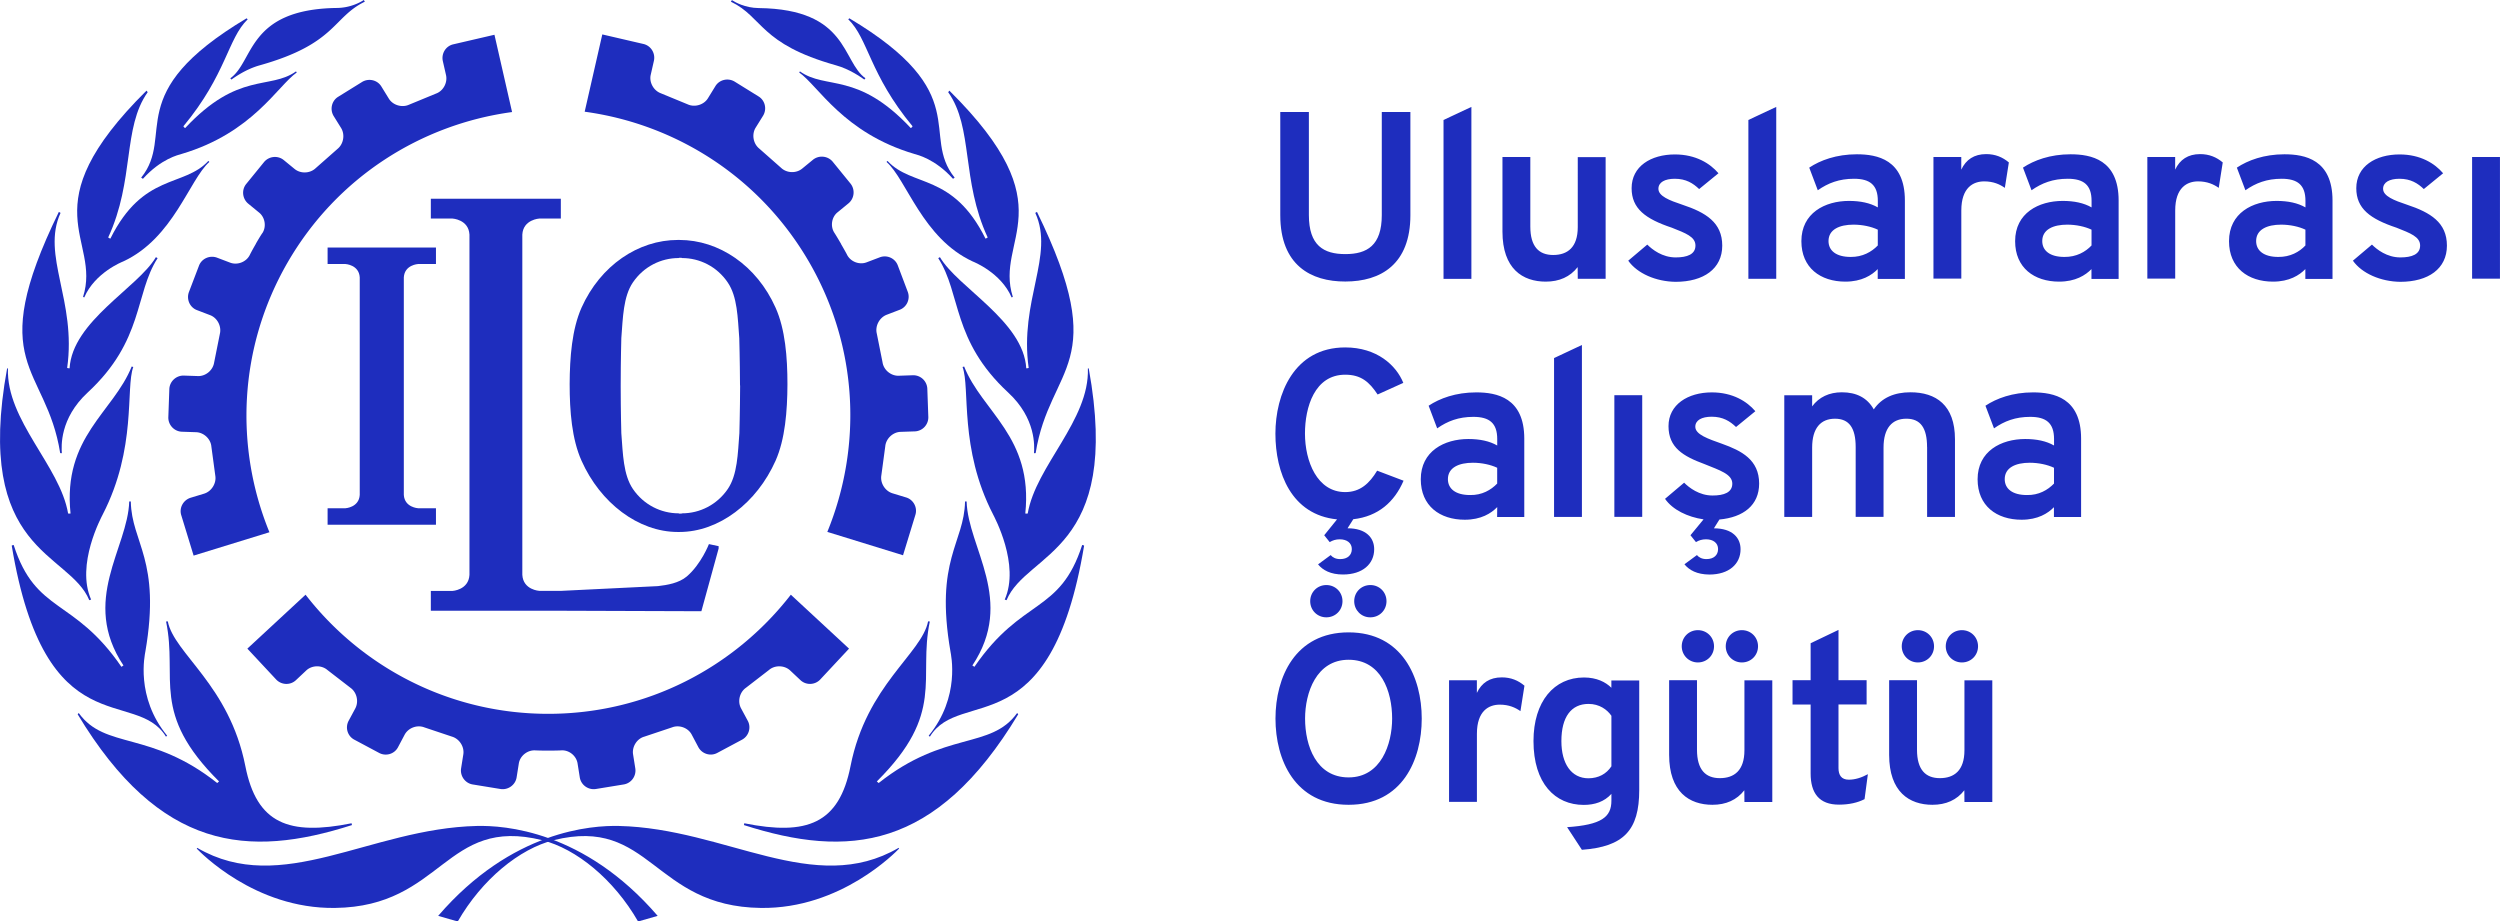 <svg xmlns="http://www.w3.org/2000/svg" id="Calque_1" viewBox="0 0 678.27 250"><defs><style>.cls-1{fill:#1e2dbe;stroke-width:0}</style></defs><g id="Lockup"><path d="M69.44 66.12c-1.23 2.12-1.69 3.09-1.69 3.09-.93 1.86-3.32 2.79-5.28 2.06l-3.58-1.36c-1.96-.73-4.18.23-4.91 2.19l-2.72 7.13c-.73 1.96.23 4.18 2.19 4.91L57 85.5c1.96.73 3.15 3.02 2.65 5.08l-1.56 7.8c-.33 2.09-2.29 3.72-4.38 3.65l-3.82-.13c-2.09-.07-3.88 1.59-3.95 3.68l-.27 7.6c-.07 2.09 1.59 3.88 3.68 3.95l3.85.13c2.09.07 3.98 1.82 4.15 3.92l1.06 7.86c.36 2.06-1 4.25-2.99 4.88l-3.72 1.13c-1.99.63-3.15 2.75-2.52 4.74l3.35 10.95 20.57-6.34c-9.42-22.99-8.46-49.97 4.91-73.16 13.4-23.19 36.26-37.49 60.92-40.84l-4.78-20.97L123 12.02c-2.06.46-3.32 2.52-2.85 4.58l.86 3.78c.46 2.06-.76 4.31-2.72 5.01l-7.33 3.02c-1.89.86-4.38.13-5.47-1.66l-2.02-3.28c-1.09-1.79-3.45-2.32-5.24-1.23l-6.47 4.01c-1.79 1.09-2.32 3.45-1.23 5.24l2.02 3.25c1.09 1.79.66 4.31-.96 5.64l-5.94 5.24c-1.53 1.46-4.08 1.56-5.71.23l-2.95-2.42c-1.63-1.33-4.05-1.06-5.37.56l-4.81 5.91c-1.33 1.63-1.06 4.05.56 5.37l2.95 2.42c1.63 1.33 1.99 3.85.86 5.57.03-.1-.53.73-1.76 2.85Zm79.33 137.53c2.46 0 3.52-.07 3.52-.07 2.09-.13 4.08 1.46 4.41 3.55l.6 3.78c.33 2.06 2.29 3.48 4.38 3.15l7.53-1.23c2.06-.33 3.48-2.29 3.15-4.38l-.6-3.78c-.33-2.06 1.03-4.25 3.05-4.81l7.53-2.52c1.96-.76 4.38.13 5.34 1.99l1.79 3.38c1 1.86 3.32 2.55 5.14 1.56l6.7-3.58c1.86-1 2.55-3.32 1.56-5.14l-1.82-3.38c-1-1.86-.4-4.35 1.33-5.57l6.27-4.84c1.59-1.36 4.18-1.29 5.71.13l2.82 2.65c1.53 1.43 3.95 1.33 5.37-.2l7.8-8.36-15.79-14.63c-15.23 19.64-39.05 32.32-65.83 32.32S98.13 181 82.9 161.35l-15.79 14.63 7.8 8.36c1.43 1.53 3.85 1.63 5.37.2l2.82-2.65c1.53-1.43 4.11-1.49 5.71-.13l6.27 4.84c1.73 1.23 2.29 3.72 1.33 5.57l-1.82 3.38c-1 1.86-.3 4.18 1.56 5.14l6.7 3.58c1.86 1 4.18.3 5.14-1.56l1.79-3.38c1-1.86 3.38-2.75 5.34-1.99l7.53 2.52c1.99.6 3.38 2.75 3.05 4.81l-.6 3.78c-.33 2.06 1.09 4.05 3.15 4.38l7.53 1.23c2.06.33 4.05-1.09 4.38-3.15l.6-3.78c.33-2.06 2.32-3.65 4.41-3.55.13 0 1.13.07 3.58.07ZM228.2 66.19c-1.23-2.12-1.82-3.02-1.82-3.02-1.16-1.76-.76-4.28.86-5.57l2.95-2.42c1.63-1.33 1.86-3.75.56-5.37l-4.81-5.91c-1.33-1.63-3.75-1.86-5.37-.56l-2.95 2.42c-1.63 1.33-4.18 1.23-5.71-.23l-5.94-5.24c-1.63-1.33-2.06-3.85-.96-5.64l2.02-3.25c1.09-1.79.56-4.15-1.23-5.24l-6.47-4.01c-1.79-1.09-4.15-.56-5.24 1.23l-2.02 3.28c-1.09 1.79-3.58 2.52-5.47 1.66l-7.33-3.02c-1.96-.73-3.19-2.99-2.72-5.01l.86-3.78c.46-2.06-.8-4.11-2.85-4.58l-11.15-2.59-4.78 20.97c24.62 3.35 47.51 17.65 60.92 40.84 13.4 23.19 14.33 50.17 4.91 73.16l20.54 6.34 3.35-10.95c.63-1.99-.53-4.15-2.52-4.74l-3.72-1.13c-1.99-.63-3.35-2.79-2.99-4.88l1.06-7.86c.2-2.09 2.06-3.85 4.15-3.92l3.85-.13a3.815 3.815 0 0 0 3.68-3.95l-.27-7.6a3.815 3.815 0 0 0-3.95-3.68l-3.82.13c-2.09.07-4.08-1.56-4.38-3.65l-1.56-7.8c-.5-2.02.7-4.31 2.65-5.08l3.55-1.36c1.96-.73 2.95-2.95 2.19-4.91l-2.69-7.13c-.73-1.96-2.95-2.95-4.91-2.19l-3.58 1.36c-1.96.73-4.31-.17-5.28-2.06.07.1-.4-.8-1.63-2.92ZM29.73 64.4c-.07.1-.1.17-.1.17s.03-.07.1-.17m32.75-43.17.3.36c.9-.63 3.98-2.85 7.73-3.88C91.25 11.87 90.22 4.7 98.98.46L98.71 0c-.86.56-3.55 2.12-7.3 2.16-24.32.33-22.46 14.5-28.93 19.08Z" class="cls-1"/><path d="m38.32 48.21.46.3c4.94-5.47 9.69-6.5 10.48-6.74 19.31-5.71 26.05-18.48 31.25-22.1l-.2-.3c-7.13 5.08-15.63-.07-30.06 15.36-.1.1-.5-.46-.5-.46C61.46 20.14 61.76 10.51 67.2 5.24l-.3-.27C32.69 25.37 47.69 36.52 38.3 48.2Z" class="cls-1"/><path d="M39.75 24.59C7.53 56.51 27.61 64.67 22.53 80.56l.33.13c2.89-6.74 10.38-9.69 10.55-9.75 13.64-6.3 17.95-22.2 23.39-27.01l-.27-.27c-6.67 7.23-17.68 3.19-26.58 21.07-.03.07-.6-.3-.6-.3 7.23-15.59 3.85-29.73 10.72-39.42-.13-.2-.27-.33-.33-.43Z" class="cls-1"/><path d="m16.32 122.93.46.03c-.13-1.82-.6-9.42 7-16.46 15.3-14.17 12.71-26.74 18.98-36.46l-.46-.27c-4.88 8.29-22.69 17.39-23.42 30.16 0 .03-.7-.07-.66-.1 2.59-18.28-7.07-30.49-1.79-42.07-.17-.13-.36-.2-.46-.27-20.47 41.97-3.48 41.37.36 65.43Z" class="cls-1"/><path d="m24.22 162.84.5-.17c-4.21-9.49 2.85-22.46 3.15-23.09 9.29-18.02 6.17-34.31 8.29-40.01l-.43-.13c-4.94 12.38-18.75 19.08-16.59 39.88 0 .03-.66.03-.66 0-2.19-12.91-16.82-25.28-16.32-39.35-.07 0-.17-.03-.23-.03-9.12 50.03 16.85 49.7 22.3 62.91Z" class="cls-1"/><path d="m45.02 199.87.33-.27c-8.66-10.52-6.04-22-5.91-22.83 4.31-24.95-3.75-29.43-3.95-40.71h-.43c-.36 12.64-13.3 26.84-1.56 44.49l-.56.36C20 162.03 9.75 166.64 3.71 147.86c-.2 0-.43.1-.53.17 9.12 54.94 33.58 38.29 41.84 51.82Z" class="cls-1"/><path d="m95.49 223.86-.1-.5c-17.02 3.42-25.75.13-28.83-15.53-4.35-22-19.31-30.46-21.04-39.25h-.03c-.27 0-.36.03-.43.07 3.22 15.53-4.35 24.75 14.37 43.36l-.5.43c-18.02-14.3-30.39-9.02-37.56-18.98-.13.13-.27.23-.3.33 22.33 37.06 46.25 39.08 74.42 30.06Z" class="cls-1"/><path d="m53.38 230.23.13-.2c22.93 13.37 46.85-5.28 75.88-5.94 7.3-.17 29.03 1.16 49.04 24.39l-5.31 1.53c-6.6-11.48-16.79-19.74-26.01-22.06-26.41-6.6-26.91 18.02-56.24 18.38-21.77.3-36.63-15.23-37.49-16.09ZM267.59 64.4c.03.1.1.17.1.17s-.03-.07-.1-.17" class="cls-1"/><path d="M267.59 64.4c.03.1.1.17.1.17s-.03-.07-.1-.17m-237.86 0c-.03.1-.1.17-.1.17s.03-.07.1-.17" class="cls-1"/><path d="M267.59 64.4c.03.1.1.17.1.17s-.03-.07-.1-.17M234.8 21.23l-.3.36c-.9-.63-3.98-2.85-7.73-3.88C206.03 11.87 207.1 4.7 198.3.46l.27-.43c.86.56 3.55 2.12 7.3 2.16 24.35.3 22.5 14.47 28.93 19.04" class="cls-1"/><path d="m258.99 48.21-.43.3c-4.94-5.47-9.69-6.5-10.48-6.74-19.31-5.71-26.05-18.48-31.25-22.1l.2-.3c7.13 5.08 15.59-.07 30.06 15.36.1.1.5-.46.5-.46-11.71-14.13-12.01-23.76-17.45-29.03l.3-.27c34.17 20.4 19.14 31.55 28.57 43.23Z" class="cls-1"/><path d="M257.57 24.59c32.22 31.92 12.14 40.08 17.22 55.97l-.33.13c-2.89-6.74-10.38-9.69-10.55-9.75-13.64-6.3-17.92-22.2-23.39-27.01l.27-.27c6.67 7.23 17.68 3.19 26.58 21.07.03.07.6-.3.6-.3-7.23-15.59-3.85-29.73-10.72-39.42.13-.2.27-.33.33-.43Z" class="cls-1"/><path d="m280.99 122.93-.46.03c.13-1.82.6-9.42-7-16.46-15.3-14.17-12.71-26.74-18.98-36.46l.46-.27c4.88 8.29 22.69 17.39 23.42 30.16 0 .03.7-.07.66-.1-2.59-18.28 7.07-30.49 1.79-42.07.17-.13.36-.2.46-.27 20.47 41.97 3.48 41.37-.36 65.43Z" class="cls-1"/><path d="m273.09 162.84-.5-.17c4.21-9.49-2.85-22.46-3.15-23.09-9.29-18.02-6.17-34.31-8.29-40.01l.43-.13c4.94 12.38 18.75 19.08 16.59 39.88 0 .03.66.03.66 0 2.19-12.91 16.79-25.28 16.32-39.35.07 0 .17-.03.23-.03 9.12 50.03-16.85 49.7-22.3 62.91Z" class="cls-1"/><path d="m252.29 199.87-.33-.27c8.66-10.52 6.04-22 5.91-22.83-4.31-24.95 3.75-29.43 3.95-40.71h.43c.36 12.64 13.3 26.84 1.56 44.49l.56.36c12.94-18.88 23.19-14.27 29.23-33.05.2 0 .43.1.53.17-9.12 54.94-33.58 38.29-41.84 51.82Z" class="cls-1"/><path d="m201.83 223.86.1-.5c17.02 3.42 25.75.13 28.83-15.53 4.35-22 19.31-30.46 21.04-39.25h.03c.27 0 .4.03.43.07-3.22 15.53 4.35 24.75-14.37 43.36l.5.43c18.02-14.3 30.39-9.02 37.56-18.98.13.13.27.23.3.33-22.33 37.06-46.25 39.08-74.42 30.06Z" class="cls-1"/><path d="m243.93 230.23-.13-.2c-22.93 13.37-46.85-5.28-75.88-5.94-7.27-.17-29.03 1.16-49.04 24.39l5.31 1.53c6.6-11.48 16.79-19.74 26.01-22.06 26.38-6.6 26.91 18.02 56.24 18.38 21.73.3 36.63-15.23 37.49-16.09ZM29.73 64.4c-.03.1-.1.17-.1.17s.03-.07.1-.17" class="cls-1"/><path d="M29.73 64.4c-.03.1-.1.17-.1.17s.03-.07.1-.17m237.86 0c.03.1.1.17.1.17s-.03-.07-.1-.17m-83.28.7h-.4c-10.72 0-21 6.9-26.14 18.38-2.59 5.84-3.19 13.44-3.22 20.77 0 7.3.6 14.9 3.22 20.74 5.11 11.48 15.43 19.34 26.14 19.34h.4c10.72 0 21-7.86 26.11-19.34 2.59-5.84 3.19-13.44 3.22-20.74 0-7.3-.6-14.93-3.22-20.77C205.31 72 195.03 65.1 184.31 65.1m16.49 39.62c-.03 6.87-.2 12.81-.2 12.81-.43 5.61-.53 11.25-3.12 15.1-2.95 4.35-7.66 6.64-12.41 6.64l-.2.07h-.6l-.17-.07c-4.74 0-9.46-2.29-12.41-6.64-2.59-3.85-2.69-9.49-3.12-15.1 0 0-.17-5.84-.17-12.67v-.3c0-6.87.17-12.81.17-12.81.43-5.61.53-11.25 3.12-15.1 2.95-4.35 7.66-6.64 12.41-6.64l.17-.07h.6l.17.07c4.74 0 9.46 2.26 12.41 6.64 2.62 3.85 2.69 9.49 3.12 15.1 0 0 .17 5.84.2 12.67z" class="cls-1"/><path d="M192.34 147.61s-2.09 5.44-6.01 8.79c-2.16 1.82-5.31 2.32-7.83 2.62l-26.34 1.29h-5.81s-4.41-.23-4.64-4.35V63.64c.23-4.11 4.64-4.35 4.64-4.35h5.81v-5.37h-35.27v5.37h5.84s4.41.23 4.64 4.35v92.34c-.23 4.11-4.64 4.35-4.64 4.35h-5.84v5.37h35.24l38.16.13 4.68-17.02v-.63l-2.62-.56Z" class="cls-1"/><path d="M109.56 75.25c.2-3.42 3.88-3.62 3.88-3.62h4.84v-4.48h-29.4v4.48h4.84s3.68.2 3.88 3.62v59.02c-.2 3.42-3.88 3.62-3.88 3.62h-4.84v4.48h29.4v-4.48h-4.84s-3.68-.2-3.88-3.62zm237.79-16.86v-28h7.76v27.97c0 8.26 4.01 10.58 9.89 10.58s9.89-2.32 9.89-10.58V30.39h7.76v27.97c0 13.37-8.06 18.02-17.65 18.02-9.32.03-17.65-4.41-17.65-17.98Zm44.29-25.84L399.2 29v46.65h-7.56zm36.4 39.91c-2.06 2.65-4.98 3.95-8.66 3.95-6.27 0-11.75-3.48-11.75-13.57V42.6h7.56v18.88c0 5.41 2.32 7.7 6.2 7.7s6.67-2.06 6.67-7.56V42.64h7.56v33.01h-7.56l-.03-3.19Zm13.7-1.72 5.18-4.38c1.36 1.36 4.08 3.48 7.7 3.48 3.12 0 5.37-.83 5.37-3.22s-2.65-3.35-6.4-4.84c-7.17-2.39-10.92-5.18-10.92-10.72 0-5.94 5.24-9.16 11.75-9.16 5.67 0 9.56 2.46 11.81 5.11l-5.24 4.28c-1.63-1.56-3.55-2.79-6.6-2.79-2.72 0-4.45.96-4.45 2.72 0 1.99 2.99 3.15 6.47 4.31 6.4 2.12 10.85 4.84 10.85 11.11s-5.04 9.82-12.67 9.82c-5.31-.07-10.38-2.26-12.84-5.74Zm32.61-38.19 7.56-3.55v46.65h-7.56zm35.11 40.44c-1.63 1.69-4.38 3.42-8.79 3.42-6.77 0-11.94-3.75-11.94-10.98 0-7.63 6.4-10.92 12.91-10.92 3.12 0 5.74.56 7.83 1.76v-1.76c0-4.31-2.12-6.01-6.47-6.01-4.01 0-7.03 1.16-9.82 3.12l-2.32-6.14c2.99-1.99 7.37-3.62 12.91-3.62s13.04 1.43 13.04 12.54v21.27h-7.37v-2.69h.03Zm0-6.4v-4.28c-1.76-.83-4.15-1.36-6.6-1.36-3.75 0-6.77 1.29-6.77 4.45 0 2.59 2.06 4.31 6.01 4.31 3.22.03 5.67-1.36 7.37-3.12Zm15.09-23.99h7.56v3.42c1.29-2.72 3.48-4.21 6.77-4.21 2.46 0 4.45.83 6.14 2.26l-1.09 6.9c-1.36-.96-3.12-1.76-5.61-1.76-2.92 0-6.2 1.63-6.2 7.9v18.48h-7.56V42.61Zm42.9 30.39c-1.63 1.69-4.38 3.42-8.79 3.42-6.77 0-11.94-3.75-11.94-10.98 0-7.63 6.4-10.92 12.91-10.92 3.12 0 5.74.56 7.83 1.76v-1.76c0-4.31-2.12-6.01-6.47-6.01-4.01 0-7.03 1.16-9.82 3.12l-2.32-6.14c2.99-1.99 7.37-3.62 12.91-3.62s13.04 1.43 13.04 12.54v21.27h-7.37v-2.69h.03Zm0-6.4v-4.28c-1.76-.83-4.15-1.36-6.6-1.36-3.75 0-6.77 1.29-6.77 4.45 0 2.59 2.06 4.31 6.01 4.31 3.25.03 5.71-1.36 7.37-3.12Zm15.13-23.99h7.56v3.42c1.29-2.72 3.48-4.21 6.77-4.21 2.46 0 4.45.83 6.14 2.26l-1.09 6.9c-1.36-.96-3.12-1.76-5.61-1.76-2.92 0-6.2 1.63-6.2 7.9v18.48h-7.56V42.61Zm42.9 30.39c-1.63 1.69-4.38 3.42-8.79 3.42-6.77 0-11.94-3.75-11.94-10.98 0-7.63 6.4-10.92 12.91-10.92 3.12 0 5.74.56 7.83 1.76v-1.76c0-4.31-2.12-6.01-6.47-6.01-4.01 0-7.03 1.16-9.82 3.12l-2.32-6.14c2.99-1.99 7.37-3.62 12.91-3.62s13.04 1.43 13.04 12.54v21.27h-7.37v-2.69h.03Zm0-6.4v-4.28c-1.76-.83-4.15-1.36-6.6-1.36-3.75 0-6.77 1.29-6.77 4.45 0 2.59 2.06 4.31 6.01 4.31 3.25.03 5.71-1.36 7.37-3.12Zm12.87 4.15 5.18-4.38c1.36 1.36 4.08 3.48 7.7 3.48 3.12 0 5.37-.83 5.37-3.22s-2.65-3.35-6.4-4.84c-7.17-2.39-10.92-5.18-10.92-10.72 0-5.94 5.24-9.16 11.75-9.16 5.67 0 9.56 2.46 11.81 5.11l-5.24 4.28c-1.63-1.56-3.55-2.79-6.6-2.79-2.72 0-4.45.96-4.45 2.72 0 1.99 2.99 3.15 6.47 4.31 6.4 2.12 10.85 4.84 10.85 11.11s-5.04 9.82-12.67 9.82c-5.28-.07-10.38-2.26-12.84-5.74ZM670.7 42.6h7.56v33.01h-7.56zM357.6 153.12l3.42-2.52c.53.63 1.36 1.09 2.59 1.09 1.99 0 3.15-1.09 3.15-2.72s-1.29-2.65-3.28-2.65c-1.03 0-1.92.27-2.72.76l-1.49-1.86 3.48-4.31c-12.41-1.23-16.72-12.67-16.72-23.26s4.98-23.39 18.94-23.39c8.59 0 13.84 4.84 15.76 9.62l-6.97 3.15c-2.26-3.42-4.51-5.37-8.79-5.37-8.33 0-10.92 8.86-10.92 15.96 0 7.5 3.28 15.89 10.92 15.89 4.08 0 6.6-2.39 8.66-5.81l7.17 2.72c-2.46 5.74-6.87 9.69-13.64 10.45l-1.56 2.46c5.04 0 7.23 2.59 7.23 5.67 0 4.01-3.15 6.87-8.46 6.87-3.35 0-5.47-1.16-6.77-2.75m48.6-15.53c-1.63 1.69-4.38 3.42-8.79 3.42-6.77 0-11.94-3.75-11.94-10.98 0-7.63 6.4-10.92 12.91-10.92 3.12 0 5.74.56 7.83 1.76v-1.76c0-4.31-2.12-6.01-6.47-6.01-4.01 0-7.03 1.16-9.82 3.12l-2.32-6.14c2.99-1.99 7.37-3.62 12.91-3.62s13.04 1.43 13.04 12.54v21.27h-7.37l.03-2.69Zm0-6.4v-4.28c-1.76-.83-4.15-1.36-6.6-1.36-3.75 0-6.77 1.29-6.77 4.45 0 2.59 2.06 4.31 6.01 4.31 3.22.07 5.67-1.36 7.37-3.12Zm15.43-34.04 7.56-3.55v46.65h-7.56zm16.36 10.08h7.56v33.01h-7.56zm18.98 45.89 3.42-2.52c.53.63 1.36 1.09 2.59 1.09 1.99 0 3.15-1.09 3.15-2.72s-1.29-2.65-3.28-2.65c-1.03 0-1.92.27-2.72.76l-1.49-1.86 3.55-4.31c-4.31-.63-8.39-2.59-10.45-5.57l5.18-4.38c1.36 1.36 4.08 3.48 7.7 3.48 3.12 0 5.37-.83 5.37-3.22 0-2.59-3.42-3.62-7.56-5.31-5.74-2.12-9.75-4.45-9.75-10.29s5.24-9.16 11.75-9.16c5.67 0 9.56 2.46 11.81 5.11l-5.24 4.28c-1.63-1.56-3.55-2.79-6.6-2.79-2.72 0-4.45.96-4.45 2.72 0 2.12 3.48 3.28 7.3 4.64 5.18 1.86 10.02 4.28 10.02 10.78 0 5.87-4.28 9.16-10.78 9.75l-1.49 2.39c5.04 0 7.23 2.59 7.23 5.67 0 4.01-3.15 6.87-8.46 6.87-3.38-.03-5.47-1.19-6.77-2.79Zm65.86-31.82c0-5.18-1.76-7.7-5.61-7.7s-6.2 2.52-6.2 7.83v18.81h-7.56V121.3c0-5.18-1.76-7.7-5.61-7.7s-6.2 2.52-6.2 7.83v18.81h-7.56v-33.01h7.56v3.02c1.86-2.52 4.64-3.82 8.06-3.82 3.95 0 6.9 1.49 8.66 4.64 2.19-3.22 5.67-4.64 9.95-4.64 6.87 0 12.08 3.42 12.08 12.74v21.07h-7.56V121.3Zm34.44 16.29c-1.63 1.69-4.38 3.42-8.79 3.42-6.77 0-11.94-3.75-11.94-10.98 0-7.63 6.4-10.92 12.91-10.92 3.12 0 5.74.56 7.83 1.76v-1.76c0-4.31-2.12-6.01-6.47-6.01-4.01 0-7.03 1.16-9.82 3.12l-2.32-6.14c2.99-1.99 7.37-3.62 12.91-3.62s13.04 1.43 13.04 12.54v21.27h-7.37v-2.69h.03Zm0-6.4v-4.28c-1.76-.83-4.15-1.36-6.6-1.36-3.75 0-6.77 1.29-6.77 4.45 0 2.59 2.06 4.31 6.01 4.31 3.22.07 5.67-1.36 7.37-3.12Zm-211.22 63.77c0-11.18 5.31-23.39 19.84-23.39s19.84 12.21 19.84 23.39-5.24 23.39-19.84 23.39-19.84-12.21-19.84-23.39m31.65 0c0-7.43-3.02-15.96-11.81-15.96s-11.81 8.99-11.81 15.96c0 7.37 3.02 15.96 11.81 15.96s11.81-9.02 11.81-15.96m-22.23-31.85c0-2.46 1.92-4.38 4.38-4.38s4.38 1.92 4.38 4.38-1.92 4.38-4.38 4.38-4.38-1.92-4.38-4.38m11.94 0c0-2.46 1.92-4.38 4.38-4.38s4.38 1.92 4.38 4.38-1.92 4.38-4.38 4.38c-2.42.03-4.38-1.92-4.38-4.38m25.72 21.46h7.56v3.42c1.29-2.72 3.48-4.21 6.77-4.21 2.46 0 4.45.83 6.14 2.26l-1.09 6.9c-1.36-.96-3.12-1.76-5.61-1.76-2.92 0-6.2 1.63-6.2 7.9v18.48h-7.56v-32.98Zm32.05 39.85c9.29-.63 12.01-2.72 12.01-7.17v-1.86c-1.92 2.12-4.51 2.99-7.5 2.99-7.76 0-13.64-5.81-13.64-17.32 0-10.78 5.61-17.25 13.7-17.25 3.42 0 5.87 1.23 7.43 2.79v-1.99h7.56v29.73c0 10.92-4.21 15.39-15.56 16.22l-4.01-6.14Zm12.01-16.52v-13.7c-1.16-1.69-3.28-3.22-6.2-3.22-4.71 0-7.37 3.55-7.37 10.09 0 6.07 2.65 10.09 7.37 10.09 2.72-.03 4.84-1.19 6.2-3.25Zm36.07 6.5c-2.06 2.65-4.98 3.95-8.66 3.95-6.27 0-11.75-3.48-11.75-13.57v-20.24h7.56v18.88c0 5.41 2.32 7.7 6.2 7.7s6.67-2.06 6.67-7.56v-18.98h7.56v33.01h-7.56l-.03-3.19Zm-16.99-39.05c0-2.46 1.92-4.38 4.38-4.38s4.38 1.92 4.38 4.38-1.92 4.38-4.38 4.38-4.38-1.96-4.38-4.38m11.94 0c0-2.46 1.92-4.38 4.38-4.38s4.38 1.92 4.38 4.38-1.92 4.38-4.38 4.38-4.38-1.96-4.38-4.38m23.03 34.54v-18.75h-4.91v-6.6h4.91v-10.02l7.56-3.62v13.64h7.63v6.6h-7.63v17.25c0 1.86.76 3.15 2.79 3.15 1.69 0 3.42-.53 5.18-1.49l-.9 6.77c-1.86.96-4.21 1.49-6.9 1.49-5.47.03-7.73-3.19-7.73-8.43Zm41.71 4.51c-2.06 2.65-4.98 3.95-8.66 3.95-6.27 0-11.75-3.48-11.75-13.57v-20.24h7.56v18.88c0 5.41 2.32 7.7 6.2 7.7s6.67-2.06 6.67-7.56v-18.98h7.56v33.01h-7.56l-.03-3.19Zm-16.99-39.05c0-2.46 1.92-4.38 4.38-4.38s4.38 1.92 4.38 4.38-1.92 4.38-4.38 4.38-4.38-1.96-4.38-4.38m11.94 0c0-2.46 1.92-4.38 4.38-4.38s4.38 1.92 4.38 4.38-1.92 4.38-4.38 4.38-4.38-1.96-4.38-4.38" class="cls-1"/></g></svg>